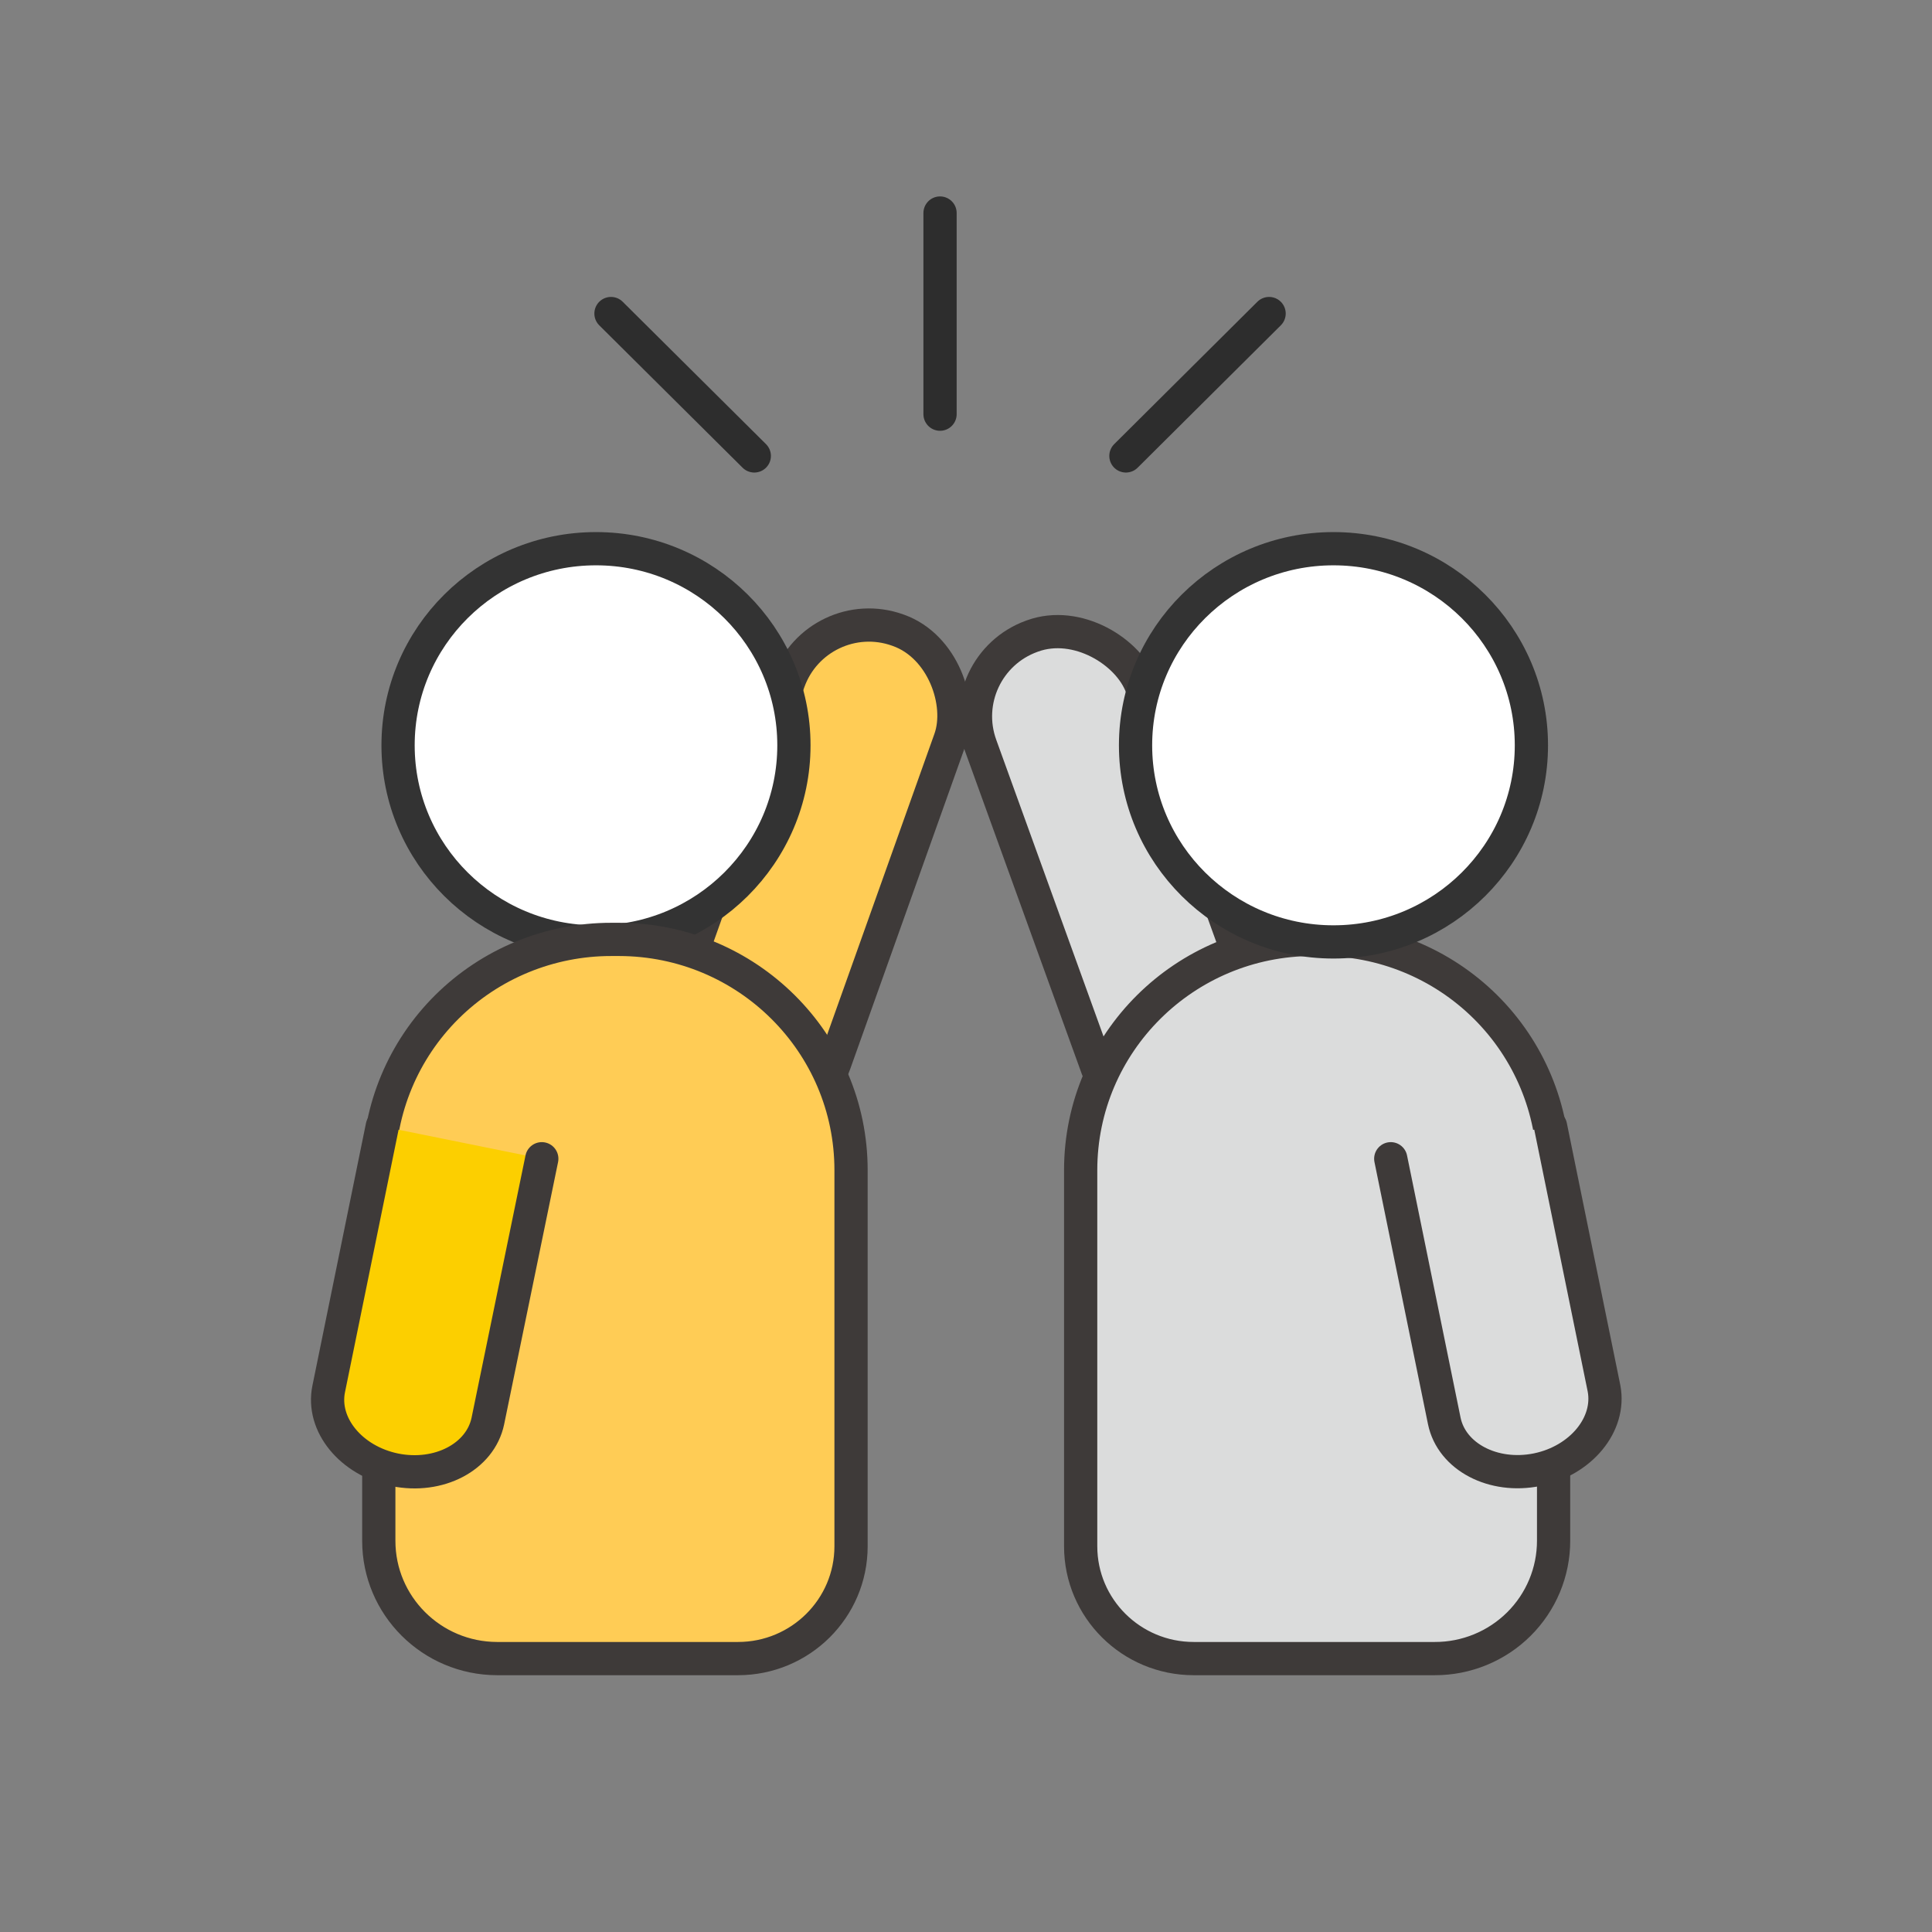 <?xml version="1.0" encoding="UTF-8"?>
<svg width="128px" height="128px" viewBox="0 0 128 128" version="1.1" xmlns="http://www.w3.org/2000/svg" xmlns:xlink="http://www.w3.org/1999/xlink">
    <rect x="0" y="0" width="128" height="128" fill="#808080" stroke="none"/>
    <!-- Generator: Sketch 51.3 (57544) - http://www.bohemiancoding.com/sketch -->
    <title>志同道合的领队</title>
    <desc>Created with Sketch.</desc>
    <defs></defs>
    <g id="Page-1" stroke="none" stroke-width="1" fill="none" fill-rule="evenodd">
        <g id="Group-Copy-9" transform="translate(-57, 0)" fill-rule="nonzero">
            <g id="志同道合的领队" transform="translate(57, 0)">
                <g id="Group-5" transform="translate(21, 14)">
                    <path d="M19.479,6.773 L28.974,16.206" id="Shape" stroke="#2D2D2D" stroke-width="2.202" fill="#FFFFFF" stroke-linecap="round" stroke-linejoin="round"></path>
                    <path d="M63.081,6.773 L53.595,16.206" id="Shape" stroke="#2D2D2D" stroke-width="2.202" fill="#FFFFFF" stroke-linecap="round" stroke-linejoin="round"></path>
                    <path d="M41.28,0.114 L41.28,13.44" id="Shape" stroke="#2D2D2D" stroke-width="2.202" fill="#FFFFFF" stroke-linecap="round" stroke-linejoin="round"></path>
                    <rect id="Rectangle-path" stroke="#3E3A39" stroke-width="2.202" fill="#FFCC55" transform="translate(32.775, 43.8) rotate(19.62) translate(-32.775, -43.8) " x="27.096" y="26.762" width="11.357" height="34.076" rx="5.646"></rect>
                    <ellipse id="Oval" stroke="#333333" stroke-width="2.202" fill="#FFFFFF" stroke-linecap="round" stroke-linejoin="round" cx="18.486" cy="35.379" rx="13.113" ry="13.026"></ellipse>
                    <path d="M19.505,48.238 L20.019,48.238 C28.509,48.252 35.384,55.093 35.384,63.527 L35.384,88.443 C35.384,92.554 32.03,95.886 27.892,95.886 L11.934,95.886 C7.599,95.876 4.091,92.38 4.096,88.073 L4.096,63.527 C4.096,59.469 5.72,55.578 8.61,52.71 C11.501,49.842 15.42,48.233 19.505,48.238 Z" id="Shape" stroke="#3E3A39" stroke-width="2.202" fill="#FFCC55"></path>
                    <rect id="Rectangle-path" stroke="#3E3A39" stroke-width="2.201" fill="#DBDCDC" stroke-linecap="round" stroke-linejoin="round" transform="translate(53.177, 44.158) rotate(160.115) translate(-53.177, -44.158) " x="47.5" y="27.127" width="11.353" height="34.062" rx="5.646"></rect>
                    <path d="M58.48,48.238 L74.439,48.238 C78.576,48.238 81.931,51.57 81.931,55.68 L81.931,80.596 C81.931,89.04 75.04,95.886 66.539,95.886 L66.025,95.886 C61.937,95.895 58.013,94.288 55.119,91.42 C52.225,88.551 50.598,84.657 50.598,80.596 L50.598,56.05 C50.596,53.974 51.426,51.983 52.905,50.517 C54.384,49.051 56.391,48.231 58.48,48.238 Z" id="Shape" stroke="#3E3A39" stroke-width="2.202" fill="#DBDCDC" stroke-linecap="round" stroke-linejoin="round" transform="translate(66.264, 72.062) rotate(180) translate(-66.264, -72.062) "></path>
                    <path d="M71.141,62.77 L74.687,80.138 C75.175,82.516 77.932,83.96 80.84,83.37 C83.748,82.771 85.716,80.367 85.273,77.998 L81.727,60.621" id="Shape" stroke="#3E3A39" stroke-width="2.202" fill="#DBDCDC" stroke-linecap="round" stroke-linejoin="round"></path>
                    <path d="M14.895,62.77 L11.322,80.147 C10.825,82.525 8.077,83.969 5.16,83.379 C2.252,82.78 0.284,80.376 0.78,78.007 L4.327,60.63" id="Shape" stroke="#3E3A39" stroke-width="2.202" fill="#FCCF00" stroke-linecap="round" stroke-linejoin="round"></path>
                    <ellipse id="Oval" stroke="#333333" stroke-width="2.202" fill="#FFFFFF" stroke-linecap="round" stroke-linejoin="round" cx="67.346" cy="35.379" rx="13.113" ry="13.026"></ellipse>
                </g>
            </g>
        </g>
    </g>
</svg>